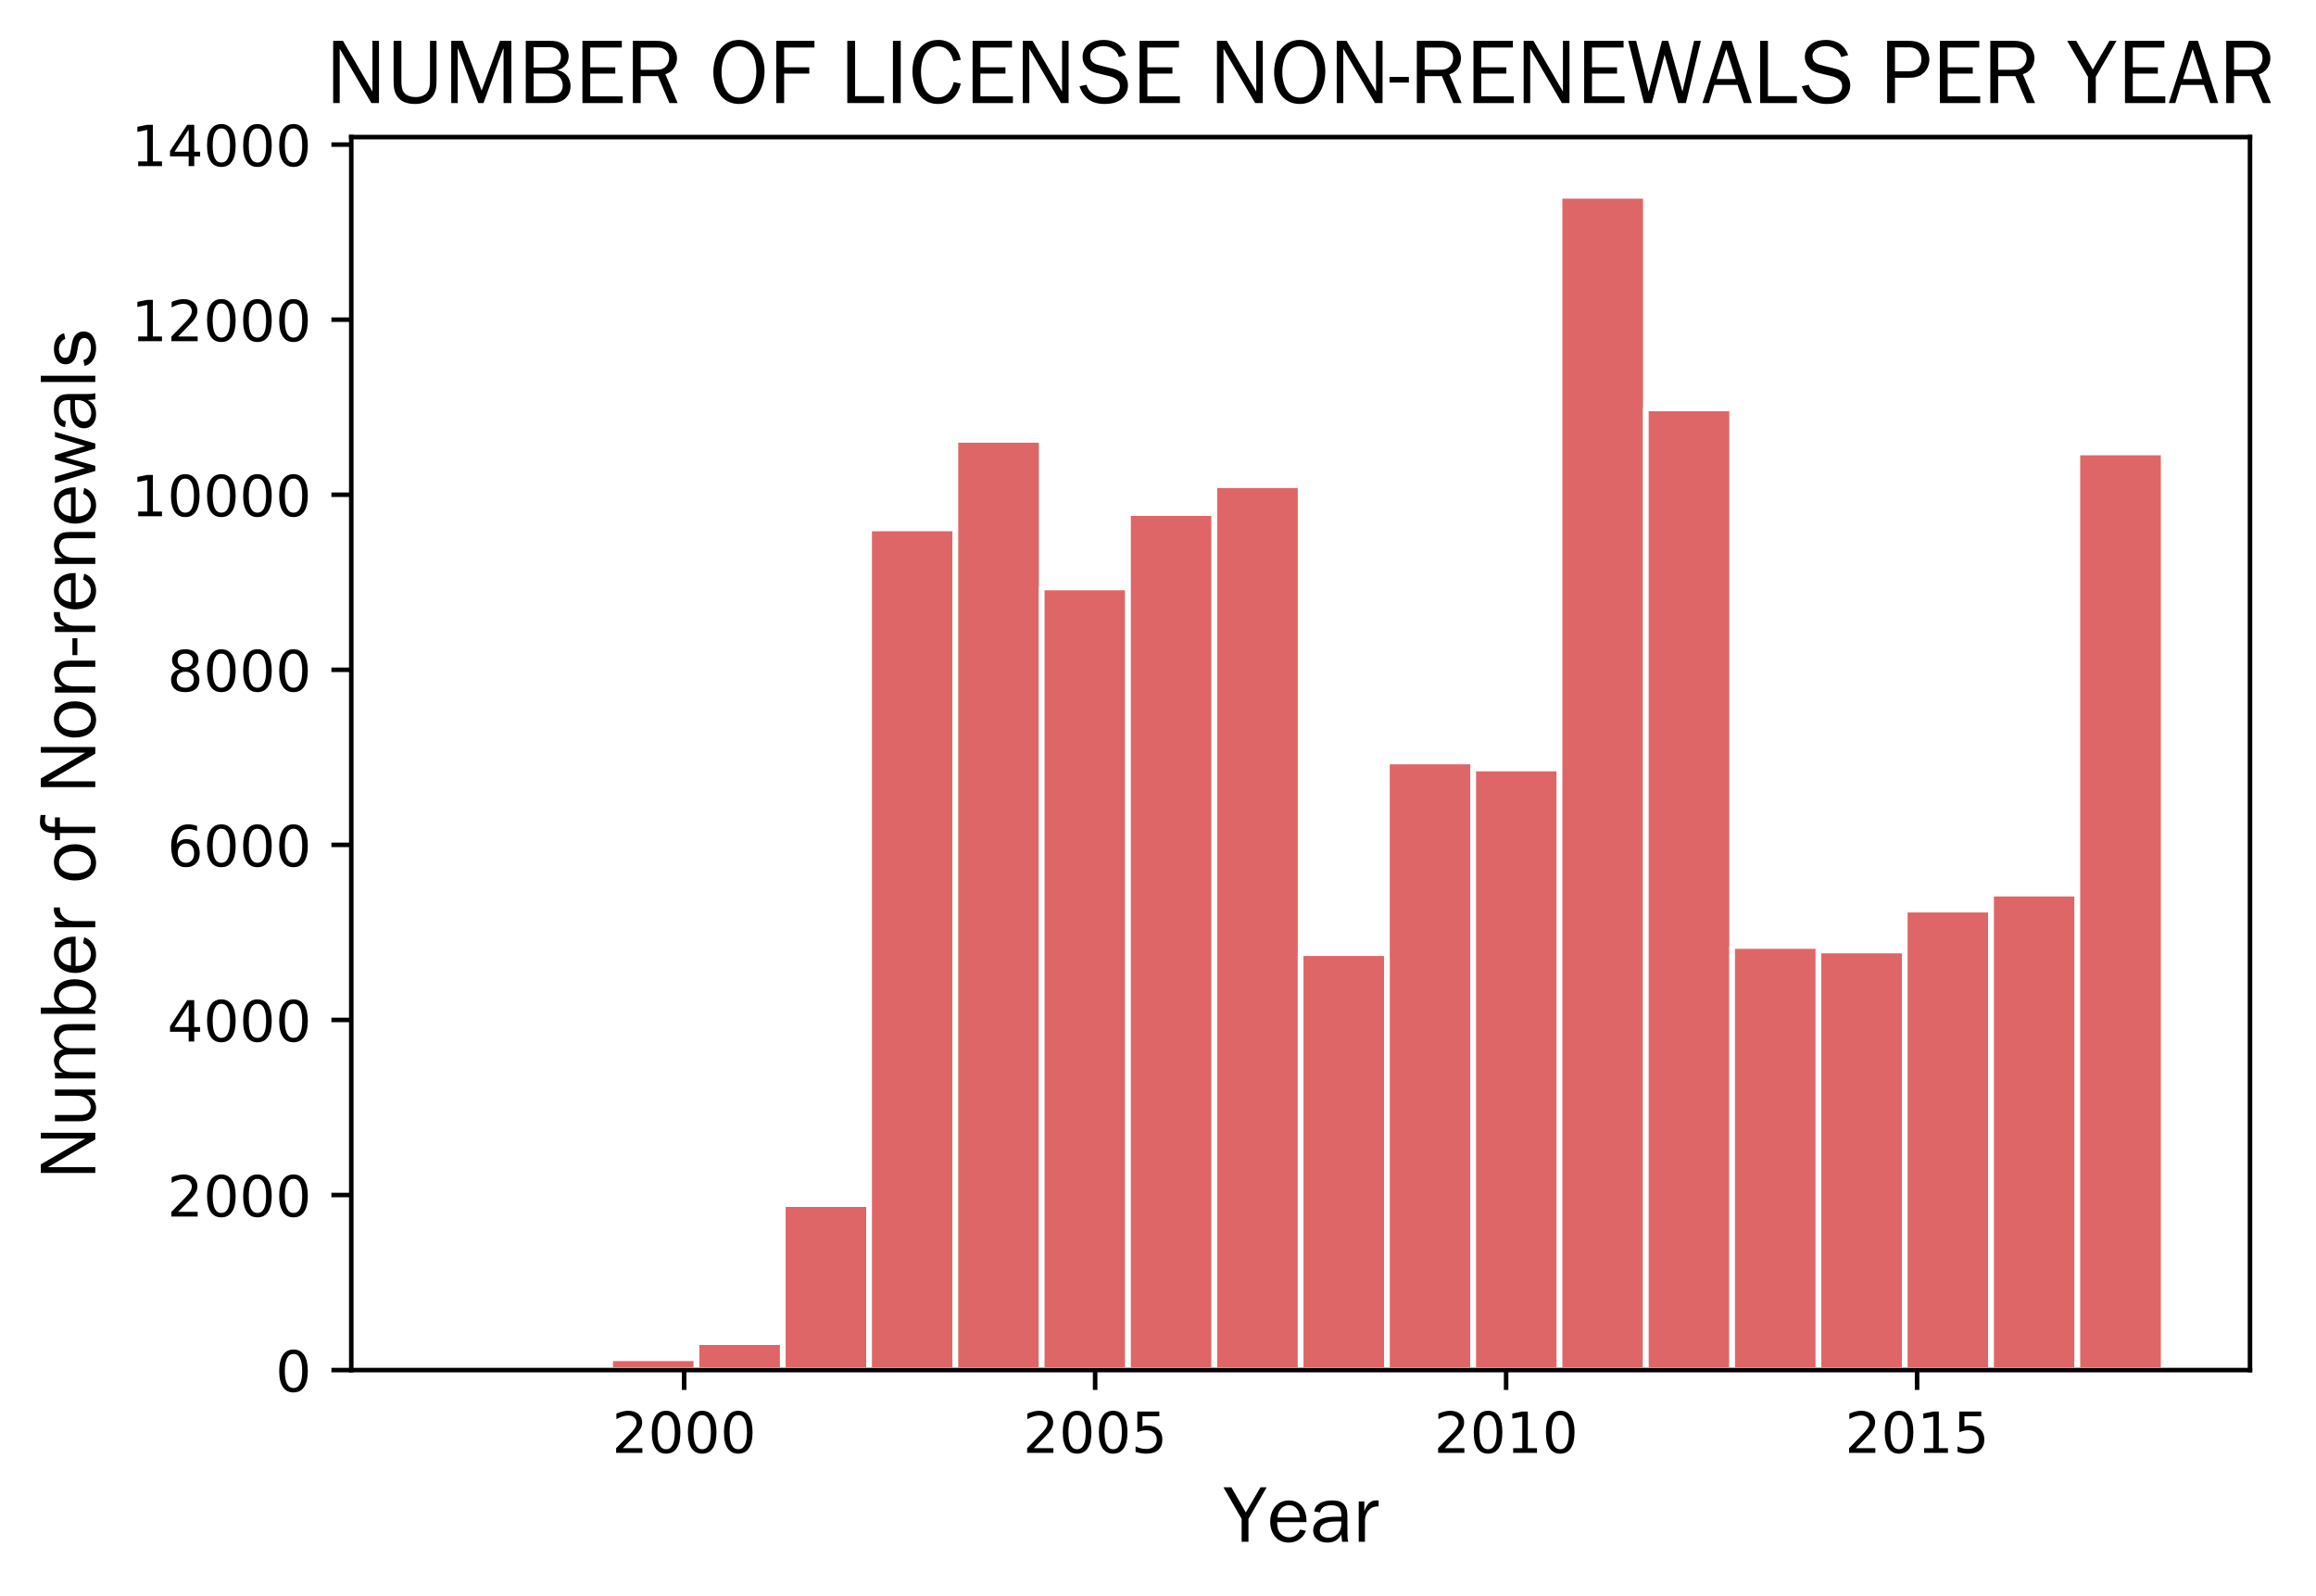 <?xml version="1.0" encoding="utf-8" standalone="no"?>
<!DOCTYPE svg PUBLIC "-//W3C//DTD SVG 1.1//EN"
  "http://www.w3.org/Graphics/SVG/1.1/DTD/svg11.dtd">
<!-- Created with matplotlib (https://matplotlib.org/) -->
<svg height="281.419pt" version="1.1" viewBox="0 0 408.379 281.419" width="408.379pt" xmlns="http://www.w3.org/2000/svg" xmlns:xlink="http://www.w3.org/1999/xlink">
 <defs>
  <style type="text/css">
*{stroke-linecap:butt;stroke-linejoin:round;}
  </style>
 </defs>
 <g id="figure_1">
  <g id="patch_1">
   <path d="M -0 281.419 
L 408.379 281.419 
L 408.379 0 
L -0 0 
z
" style="fill:#ffffff;"/>
  </g>
  <g id="axes_1">
   <g id="patch_2">
    <path d="M 61.939 241.615 
L 396.739 241.615 
L 396.739 24.175 
L 61.939 24.175 
z
" style="fill:#ffffff;"/>
   </g>
   <g id="patch_3">
    <path clip-path="url(#p9303c835fa)" d="M 77.157 241.615 
L 92.375 241.615 
L 92.375 241.507 
L 77.157 241.507 
z
" style="fill:#df6666;stroke:#ffffff;stroke-linejoin:miter;"/>
   </g>
   <g id="patch_4">
    <path clip-path="url(#p9303c835fa)" d="M 92.375 241.615 
L 107.593 241.615 
L 107.593 241.383 
L 92.375 241.383 
z
" style="fill:#df6666;stroke:#ffffff;stroke-linejoin:miter;"/>
   </g>
   <g id="patch_5">
    <path clip-path="url(#p9303c835fa)" d="M 107.593 241.615 
L 122.811 241.615 
L 122.811 239.531 
L 107.593 239.531 
z
" style="fill:#df6666;stroke:#ffffff;stroke-linejoin:miter;"/>
   </g>
   <g id="patch_6">
    <path clip-path="url(#p9303c835fa)" d="M 122.811 241.615 
L 138.03 241.615 
L 138.03 236.691 
L 122.811 236.691 
z
" style="fill:#df6666;stroke:#ffffff;stroke-linejoin:miter;"/>
   </g>
   <g id="patch_7">
    <path clip-path="url(#p9303c835fa)" d="M 138.03 241.615 
L 153.248 241.615 
L 153.248 212.347 
L 138.03 212.347 
z
" style="fill:#df6666;stroke:#ffffff;stroke-linejoin:miter;"/>
   </g>
   <g id="patch_8">
    <path clip-path="url(#p9303c835fa)" d="M 153.248 241.615 
L 168.466 241.615 
L 168.466 93.189 
L 153.248 93.189 
z
" style="fill:#df6666;stroke:#ffffff;stroke-linejoin:miter;"/>
   </g>
   <g id="patch_9">
    <path clip-path="url(#p9303c835fa)" d="M 168.466 241.615 
L 183.684 241.615 
L 183.684 77.567 
L 168.466 77.567 
z
" style="fill:#df6666;stroke:#ffffff;stroke-linejoin:miter;"/>
   </g>
   <g id="patch_10">
    <path clip-path="url(#p9303c835fa)" d="M 183.684 241.615 
L 198.902 241.615 
L 198.902 103.594 
L 183.684 103.594 
z
" style="fill:#df6666;stroke:#ffffff;stroke-linejoin:miter;"/>
   </g>
   <g id="patch_11">
    <path clip-path="url(#p9303c835fa)" d="M 198.902 241.615 
L 214.121 241.615 
L 214.121 90.488 
L 198.902 90.488 
z
" style="fill:#df6666;stroke:#ffffff;stroke-linejoin:miter;"/>
   </g>
   <g id="patch_12">
    <path clip-path="url(#p9303c835fa)" d="M 214.121 241.615 
L 229.339 241.615 
L 229.339 85.564 
L 214.121 85.564 
z
" style="fill:#df6666;stroke:#ffffff;stroke-linejoin:miter;"/>
   </g>
   <g id="patch_13">
    <path clip-path="url(#p9303c835fa)" d="M 229.339 241.615 
L 244.557 241.615 
L 244.557 168.089 
L 229.339 168.089 
z
" style="fill:#df6666;stroke:#ffffff;stroke-linejoin:miter;"/>
   </g>
   <g id="patch_14">
    <path clip-path="url(#p9303c835fa)" d="M 244.557 241.615 
L 259.775 241.615 
L 259.775 134.282 
L 244.557 134.282 
z
" style="fill:#df6666;stroke:#ffffff;stroke-linejoin:miter;"/>
   </g>
   <g id="patch_15">
    <path clip-path="url(#p9303c835fa)" d="M 259.775 241.615 
L 274.993 241.615 
L 274.993 135.533 
L 259.775 135.533 
z
" style="fill:#df6666;stroke:#ffffff;stroke-linejoin:miter;"/>
   </g>
   <g id="patch_16">
    <path clip-path="url(#p9303c835fa)" d="M 274.993 241.615 
L 290.211 241.615 
L 290.211 34.529 
L 274.993 34.529 
z
" style="fill:#df6666;stroke:#ffffff;stroke-linejoin:miter;"/>
   </g>
   <g id="patch_17">
    <path clip-path="url(#p9303c835fa)" d="M 290.211 241.615 
L 305.43 241.615 
L 305.43 72.025 
L 290.211 72.025 
z
" style="fill:#df6666;stroke:#ffffff;stroke-linejoin:miter;"/>
   </g>
   <g id="patch_18">
    <path clip-path="url(#p9303c835fa)" d="M 305.43 241.615 
L 320.648 241.615 
L 320.648 166.823 
L 305.43 166.823 
z
" style="fill:#df6666;stroke:#ffffff;stroke-linejoin:miter;"/>
   </g>
   <g id="patch_19">
    <path clip-path="url(#p9303c835fa)" d="M 320.648 241.615 
L 335.866 241.615 
L 335.866 167.626 
L 320.648 167.626 
z
" style="fill:#df6666;stroke:#ffffff;stroke-linejoin:miter;"/>
   </g>
   <g id="patch_20">
    <path clip-path="url(#p9303c835fa)" d="M 335.866 241.615 
L 351.084 241.615 
L 351.084 160.417 
L 335.866 160.417 
z
" style="fill:#df6666;stroke:#ffffff;stroke-linejoin:miter;"/>
   </g>
   <g id="patch_21">
    <path clip-path="url(#p9303c835fa)" d="M 351.084 241.615 
L 366.302 241.615 
L 366.302 157.592 
L 351.084 157.592 
z
" style="fill:#df6666;stroke:#ffffff;stroke-linejoin:miter;"/>
   </g>
   <g id="patch_22">
    <path clip-path="url(#p9303c835fa)" d="M 366.302 241.615 
L 381.521 241.615 
L 381.521 79.79 
L 366.302 79.79 
z
" style="fill:#df6666;stroke:#ffffff;stroke-linejoin:miter;"/>
   </g>
   <g id="matplotlib.axis_1">
    <g id="xtick_1">
     <g id="line2d_1">
      <defs>
       <path d="M 0 0 
L 0 3.5 
" id="m6324a5aeeb" style="stroke:#000000;stroke-width:0.8;"/>
      </defs>
      <g>
       <use style="stroke:#000000;stroke-width:0.8;" x="120.637" xlink:href="#m6324a5aeeb" y="241.615"/>
      </g>
     </g>
     <g id="text_1">
      <!-- 2000 -->
      <defs>
       <path d="M 19.188 8.297 
L 53.609 8.297 
L 53.609 0 
L 7.328 0 
L 7.328 8.297 
Q 12.938 14.109 22.625 23.891 
Q 32.328 33.688 34.812 36.531 
Q 39.547 41.844 41.422 45.531 
Q 43.312 49.219 43.312 52.781 
Q 43.312 58.594 39.234 62.25 
Q 35.156 65.922 28.609 65.922 
Q 23.969 65.922 18.812 64.312 
Q 13.672 62.703 7.812 59.422 
L 7.812 69.391 
Q 13.766 71.781 18.938 73 
Q 24.125 74.219 28.422 74.219 
Q 39.75 74.219 46.484 68.547 
Q 53.219 62.891 53.219 53.422 
Q 53.219 48.922 51.531 44.891 
Q 49.859 40.875 45.406 35.406 
Q 44.188 33.984 37.641 27.219 
Q 31.109 20.453 19.188 8.297 
z
" id="DejaVuSans-50"/>
       <path d="M 31.781 66.406 
Q 24.172 66.406 20.328 58.906 
Q 16.5 51.422 16.5 36.375 
Q 16.5 21.391 20.328 13.891 
Q 24.172 6.391 31.781 6.391 
Q 39.453 6.391 43.281 13.891 
Q 47.125 21.391 47.125 36.375 
Q 47.125 51.422 43.281 58.906 
Q 39.453 66.406 31.781 66.406 
z
M 31.781 74.219 
Q 44.047 74.219 50.516 64.516 
Q 56.984 54.828 56.984 36.375 
Q 56.984 17.969 50.516 8.266 
Q 44.047 -1.422 31.781 -1.422 
Q 19.531 -1.422 13.062 8.266 
Q 6.594 17.969 6.594 36.375 
Q 6.594 54.828 13.062 64.516 
Q 19.531 74.219 31.781 74.219 
z
" id="DejaVuSans-48"/>
      </defs>
      <g transform="translate(107.912 256.213)scale(0.1 -0.1)">
       <use xlink:href="#DejaVuSans-50"/>
       <use x="63.623" xlink:href="#DejaVuSans-48"/>
       <use x="127.246" xlink:href="#DejaVuSans-48"/>
       <use x="190.869" xlink:href="#DejaVuSans-48"/>
      </g>
     </g>
    </g>
    <g id="xtick_2">
     <g id="line2d_2">
      <g>
       <use style="stroke:#000000;stroke-width:0.8;" x="193.105" xlink:href="#m6324a5aeeb" y="241.615"/>
      </g>
     </g>
     <g id="text_2">
      <!-- 2005 -->
      <defs>
       <path d="M 10.797 72.906 
L 49.516 72.906 
L 49.516 64.594 
L 19.828 64.594 
L 19.828 46.734 
Q 21.969 47.469 24.109 47.828 
Q 26.266 48.188 28.422 48.188 
Q 40.625 48.188 47.75 41.5 
Q 54.891 34.812 54.891 23.391 
Q 54.891 11.625 47.562 5.094 
Q 40.234 -1.422 26.906 -1.422 
Q 22.312 -1.422 17.547 -0.641 
Q 12.797 0.141 7.719 1.703 
L 7.719 11.625 
Q 12.109 9.234 16.797 8.062 
Q 21.484 6.891 26.703 6.891 
Q 35.156 6.891 40.078 11.328 
Q 45.016 15.766 45.016 23.391 
Q 45.016 31 40.078 35.438 
Q 35.156 39.891 26.703 39.891 
Q 22.75 39.891 18.812 39.016 
Q 14.891 38.141 10.797 36.281 
z
" id="DejaVuSans-53"/>
      </defs>
      <g transform="translate(180.38 256.213)scale(0.1 -0.1)">
       <use xlink:href="#DejaVuSans-50"/>
       <use x="63.623" xlink:href="#DejaVuSans-48"/>
       <use x="127.246" xlink:href="#DejaVuSans-48"/>
       <use x="190.869" xlink:href="#DejaVuSans-53"/>
      </g>
     </g>
    </g>
    <g id="xtick_3">
     <g id="line2d_3">
      <g>
       <use style="stroke:#000000;stroke-width:0.8;" x="265.573" xlink:href="#m6324a5aeeb" y="241.615"/>
      </g>
     </g>
     <g id="text_3">
      <!-- 2010 -->
      <defs>
       <path d="M 12.406 8.297 
L 28.516 8.297 
L 28.516 63.922 
L 10.984 60.406 
L 10.984 69.391 
L 28.422 72.906 
L 38.281 72.906 
L 38.281 8.297 
L 54.391 8.297 
L 54.391 0 
L 12.406 0 
z
" id="DejaVuSans-49"/>
      </defs>
      <g transform="translate(252.848 256.213)scale(0.1 -0.1)">
       <use xlink:href="#DejaVuSans-50"/>
       <use x="63.623" xlink:href="#DejaVuSans-48"/>
       <use x="127.246" xlink:href="#DejaVuSans-49"/>
       <use x="190.869" xlink:href="#DejaVuSans-48"/>
      </g>
     </g>
    </g>
    <g id="xtick_4">
     <g id="line2d_4">
      <g>
       <use style="stroke:#000000;stroke-width:0.8;" x="338.04" xlink:href="#m6324a5aeeb" y="241.615"/>
      </g>
     </g>
     <g id="text_4">
      <!-- 2015 -->
      <g transform="translate(325.315 256.213)scale(0.1 -0.1)">
       <use xlink:href="#DejaVuSans-50"/>
       <use x="63.623" xlink:href="#DejaVuSans-48"/>
       <use x="127.246" xlink:href="#DejaVuSans-49"/>
       <use x="190.869" xlink:href="#DejaVuSans-53"/>
      </g>
     </g>
    </g>
    <g id="text_5">
     <!-- Year -->
     <defs>
      <path d="M 55.203 68.594 
L 47.406 68.594 
L 29 37 
L 10.797 68.594 
L 0.797 68.594 
L 23.703 28.906 
L 23.703 0 
L 32.297 0 
L 32.297 28.906 
z
" id="ITCFranklinGothicStd-Book-89"/>
      <path d="M 41.203 15.406 
C 39 9.406 34.203 5.594 27.594 5.594 
C 22.297 5.594 17 8.5 14.594 13.297 
C 12.703 17.094 12.5 20.797 12.5 24.797 
L 49.406 24.797 
C 49.797 38.906 43 52.094 27.203 52.094 
C 12 52.094 3.703 39.406 3.703 25.406 
C 3.703 11.203 11.594 -1 27 -1 
C 36.703 -1 45.594 4.594 48.594 13.906 
z
M 12.906 30.594 
C 13.203 38.594 18.703 46.094 27.203 46.094 
C 36.203 46.094 40.906 39 40.797 30.594 
z
" id="ITCFranklinGothicStd-Book-101"/>
      <path d="M 39.297 22.297 
C 39.297 13.297 32.797 5.094 23.203 5.094 
C 17.594 5.094 12.203 7.703 12.203 14 
C 12.203 24.5 24.797 25.594 32.797 25.594 
L 39.297 25.594 
z
M 32.703 31.5 
C 26.406 31.5 18.906 31.203 13.203 28.5 
C 7.594 26 3.797 20.5 3.797 14.406 
C 3.797 4.297 12 -1 21.5 -1 
C 29.594 -1 35.703 2.203 39.297 9.5 
L 40.203 0 
L 48 0 
C 47 3.297 46.906 7 46.906 10.703 
L 46.906 30.406 
C 46.906 36.203 46.906 42.594 42.703 47.094 
C 38.906 51.5 32.594 52.094 27.094 52.094 
C 17.797 52.094 6.594 48.797 5.203 38.203 
L 12.5 37 
C 13.906 44 20 46 26.406 46 
C 35.406 46 39.297 42.594 39.297 33.703 
L 39.297 31.5 
z
" id="ITCFranklinGothicStd-Book-97"/>
      <path d="M 7.203 50.797 
L 7.203 0 
L 15 0 
L 15 25.594 
C 15 29.594 15.406 32.797 17.5 36.5 
C 20.406 41.594 24.594 44.5 30.594 44.5 
L 32.203 44.5 
L 32.203 52 
L 29.297 52.203 
C 21.094 52.203 16.797 45.797 14.406 38.906 
L 14.203 38.906 
L 14.203 50.797 
z
" id="ITCFranklinGothicStd-Book-114"/>
     </defs>
     <g transform="translate(215.619 271.896)scale(0.14 -0.14)">
      <use xlink:href="#ITCFranklinGothicStd-Book-89"/>
      <use x="56" xlink:href="#ITCFranklinGothicStd-Book-101"/>
      <use x="110" xlink:href="#ITCFranklinGothicStd-Book-97"/>
      <use x="164" xlink:href="#ITCFranklinGothicStd-Book-114"/>
     </g>
    </g>
   </g>
   <g id="matplotlib.axis_2">
    <g id="ytick_1">
     <g id="line2d_5">
      <defs>
       <path d="M 0 0 
L -3.5 0 
" id="m474e9fd2f9" style="stroke:#000000;stroke-width:0.8;"/>
      </defs>
      <g>
       <use style="stroke:#000000;stroke-width:0.8;" x="61.939" xlink:href="#m474e9fd2f9" y="241.615"/>
      </g>
     </g>
     <g id="text_6">
      <!-- 0 -->
      <g transform="translate(48.576 245.414)scale(0.1 -0.1)">
       <use xlink:href="#DejaVuSans-48"/>
      </g>
     </g>
    </g>
    <g id="ytick_2">
     <g id="line2d_6">
      <g>
       <use style="stroke:#000000;stroke-width:0.8;" x="61.939" xlink:href="#m474e9fd2f9" y="210.741"/>
      </g>
     </g>
     <g id="text_7">
      <!-- 2000 -->
      <g transform="translate(29.489 214.54)scale(0.1 -0.1)">
       <use xlink:href="#DejaVuSans-50"/>
       <use x="63.623" xlink:href="#DejaVuSans-48"/>
       <use x="127.246" xlink:href="#DejaVuSans-48"/>
       <use x="190.869" xlink:href="#DejaVuSans-48"/>
      </g>
     </g>
    </g>
    <g id="ytick_3">
     <g id="line2d_7">
      <g>
       <use style="stroke:#000000;stroke-width:0.8;" x="61.939" xlink:href="#m474e9fd2f9" y="179.867"/>
      </g>
     </g>
     <g id="text_8">
      <!-- 4000 -->
      <defs>
       <path d="M 37.797 64.312 
L 12.891 25.391 
L 37.797 25.391 
z
M 35.203 72.906 
L 47.609 72.906 
L 47.609 25.391 
L 58.016 25.391 
L 58.016 17.188 
L 47.609 17.188 
L 47.609 0 
L 37.797 0 
L 37.797 17.188 
L 4.891 17.188 
L 4.891 26.703 
z
" id="DejaVuSans-52"/>
      </defs>
      <g transform="translate(29.489 183.667)scale(0.1 -0.1)">
       <use xlink:href="#DejaVuSans-52"/>
       <use x="63.623" xlink:href="#DejaVuSans-48"/>
       <use x="127.246" xlink:href="#DejaVuSans-48"/>
       <use x="190.869" xlink:href="#DejaVuSans-48"/>
      </g>
     </g>
    </g>
    <g id="ytick_4">
     <g id="line2d_8">
      <g>
       <use style="stroke:#000000;stroke-width:0.8;" x="61.939" xlink:href="#m474e9fd2f9" y="148.994"/>
      </g>
     </g>
     <g id="text_9">
      <!-- 6000 -->
      <defs>
       <path d="M 33.016 40.375 
Q 26.375 40.375 22.484 35.828 
Q 18.609 31.297 18.609 23.391 
Q 18.609 15.531 22.484 10.953 
Q 26.375 6.391 33.016 6.391 
Q 39.656 6.391 43.531 10.953 
Q 47.406 15.531 47.406 23.391 
Q 47.406 31.297 43.531 35.828 
Q 39.656 40.375 33.016 40.375 
z
M 52.594 71.297 
L 52.594 62.312 
Q 48.875 64.062 45.094 64.984 
Q 41.312 65.922 37.594 65.922 
Q 27.828 65.922 22.672 59.328 
Q 17.531 52.734 16.797 39.406 
Q 19.672 43.656 24.016 45.922 
Q 28.375 48.188 33.594 48.188 
Q 44.578 48.188 50.953 41.516 
Q 57.328 34.859 57.328 23.391 
Q 57.328 12.156 50.688 5.359 
Q 44.047 -1.422 33.016 -1.422 
Q 20.359 -1.422 13.672 8.266 
Q 6.984 17.969 6.984 36.375 
Q 6.984 53.656 15.188 63.938 
Q 23.391 74.219 37.203 74.219 
Q 40.922 74.219 44.703 73.484 
Q 48.484 72.75 52.594 71.297 
z
" id="DejaVuSans-54"/>
      </defs>
      <g transform="translate(29.489 152.793)scale(0.1 -0.1)">
       <use xlink:href="#DejaVuSans-54"/>
       <use x="63.623" xlink:href="#DejaVuSans-48"/>
       <use x="127.246" xlink:href="#DejaVuSans-48"/>
       <use x="190.869" xlink:href="#DejaVuSans-48"/>
      </g>
     </g>
    </g>
    <g id="ytick_5">
     <g id="line2d_9">
      <g>
       <use style="stroke:#000000;stroke-width:0.8;" x="61.939" xlink:href="#m474e9fd2f9" y="118.12"/>
      </g>
     </g>
     <g id="text_10">
      <!-- 8000 -->
      <defs>
       <path d="M 31.781 34.625 
Q 24.75 34.625 20.719 30.859 
Q 16.703 27.094 16.703 20.516 
Q 16.703 13.922 20.719 10.156 
Q 24.75 6.391 31.781 6.391 
Q 38.812 6.391 42.859 10.172 
Q 46.922 13.969 46.922 20.516 
Q 46.922 27.094 42.891 30.859 
Q 38.875 34.625 31.781 34.625 
z
M 21.922 38.812 
Q 15.578 40.375 12.031 44.719 
Q 8.5 49.078 8.5 55.328 
Q 8.5 64.062 14.719 69.141 
Q 20.953 74.219 31.781 74.219 
Q 42.672 74.219 48.875 69.141 
Q 55.078 64.062 55.078 55.328 
Q 55.078 49.078 51.531 44.719 
Q 48 40.375 41.703 38.812 
Q 48.828 37.156 52.797 32.312 
Q 56.781 27.484 56.781 20.516 
Q 56.781 9.906 50.312 4.234 
Q 43.844 -1.422 31.781 -1.422 
Q 19.734 -1.422 13.25 4.234 
Q 6.781 9.906 6.781 20.516 
Q 6.781 27.484 10.781 32.312 
Q 14.797 37.156 21.922 38.812 
z
M 18.312 54.391 
Q 18.312 48.734 21.844 45.562 
Q 25.391 42.391 31.781 42.391 
Q 38.141 42.391 41.719 45.562 
Q 45.312 48.734 45.312 54.391 
Q 45.312 60.062 41.719 63.234 
Q 38.141 66.406 31.781 66.406 
Q 25.391 66.406 21.844 63.234 
Q 18.312 60.062 18.312 54.391 
z
" id="DejaVuSans-56"/>
      </defs>
      <g transform="translate(29.489 121.919)scale(0.1 -0.1)">
       <use xlink:href="#DejaVuSans-56"/>
       <use x="63.623" xlink:href="#DejaVuSans-48"/>
       <use x="127.246" xlink:href="#DejaVuSans-48"/>
       <use x="190.869" xlink:href="#DejaVuSans-48"/>
      </g>
     </g>
    </g>
    <g id="ytick_6">
     <g id="line2d_10">
      <g>
       <use style="stroke:#000000;stroke-width:0.8;" x="61.939" xlink:href="#m474e9fd2f9" y="87.246"/>
      </g>
     </g>
     <g id="text_11">
      <!-- 10000 -->
      <g transform="translate(23.126 91.045)scale(0.1 -0.1)">
       <use xlink:href="#DejaVuSans-49"/>
       <use x="63.623" xlink:href="#DejaVuSans-48"/>
       <use x="127.246" xlink:href="#DejaVuSans-48"/>
       <use x="190.869" xlink:href="#DejaVuSans-48"/>
       <use x="254.492" xlink:href="#DejaVuSans-48"/>
      </g>
     </g>
    </g>
    <g id="ytick_7">
     <g id="line2d_11">
      <g>
       <use style="stroke:#000000;stroke-width:0.8;" x="61.939" xlink:href="#m474e9fd2f9" y="56.372"/>
      </g>
     </g>
     <g id="text_12">
      <!-- 12000 -->
      <g transform="translate(23.126 60.172)scale(0.1 -0.1)">
       <use xlink:href="#DejaVuSans-49"/>
       <use x="63.623" xlink:href="#DejaVuSans-50"/>
       <use x="127.246" xlink:href="#DejaVuSans-48"/>
       <use x="190.869" xlink:href="#DejaVuSans-48"/>
       <use x="254.492" xlink:href="#DejaVuSans-48"/>
      </g>
     </g>
    </g>
    <g id="ytick_8">
     <g id="line2d_12">
      <g>
       <use style="stroke:#000000;stroke-width:0.8;" x="61.939" xlink:href="#m474e9fd2f9" y="25.499"/>
      </g>
     </g>
     <g id="text_13">
      <!-- 14000 -->
      <g transform="translate(23.126 29.298)scale(0.1 -0.1)">
       <use xlink:href="#DejaVuSans-49"/>
       <use x="63.623" xlink:href="#DejaVuSans-52"/>
       <use x="127.246" xlink:href="#DejaVuSans-48"/>
       <use x="190.869" xlink:href="#DejaVuSans-48"/>
       <use x="254.492" xlink:href="#DejaVuSans-48"/>
      </g>
     </g>
    </g>
    <g id="text_14">
     <!-- Number of Non-renewals -->
     <defs>
      <path d="M 58.297 68.594 
L 51.094 68.594 
L 51.094 12.703 
L 18.594 68.594 
L 7.797 68.594 
L 7.797 0 
L 15 0 
L 15 59.797 
L 49.906 0 
L 58.297 0 
z
" id="ITCFranklinGothicStd-Book-78"/>
      <path d="M 46.797 50.797 
L 39 50.797 
L 39 23.797 
C 39 19 38.203 14.797 35.094 11 
C 32.406 7.703 28.797 5.797 24.594 5.797 
C 21.406 5.797 17.906 7.797 16.406 10.594 
C 14.906 13.203 14.703 17 14.703 19.906 
L 14.703 50.797 
L 6.906 50.797 
L 6.906 19.906 
C 6.906 14.703 7.5 8.906 10.906 4.703 
C 14.094 0.797 18.906 -1 23.906 -1 
C 30.906 -1 37 3.797 39.5 10.094 
L 39.703 10.094 
L 39.703 0 
L 46.797 0 
z
" id="ITCFranklinGothicStd-Book-117"/>
      <path d="M 6.797 50.797 
L 6.797 0 
L 14.594 0 
L 14.594 29.094 
C 14.594 33.297 15.094 37.406 17.703 40.703 
C 19.797 43.406 23.406 45.703 26.906 45.703 
C 30.297 45.703 33.594 43.797 35.406 40.797 
C 36.906 38.297 37.094 35 37.094 32.203 
L 37.094 0 
L 44.906 0 
L 44.906 27.406 
C 44.906 32.203 44.797 35.906 47.703 40 
C 50 43.297 53.594 45.703 57.5 45.703 
C 61 45.703 64.297 43.703 66 40.406 
C 67.594 37.297 67.406 33.703 67.406 30.297 
L 67.406 0 
L 75.203 0 
L 75.203 30.297 
C 75.203 35 75.297 40.594 72.797 44.797 
C 70.203 49.203 65.203 52.094 60 52.094 
C 52.203 52.094 46.406 47 43.594 40 
C 42 47.094 36.703 52.094 29.297 52.094 
C 22.203 52.094 16.703 47.094 14.094 41 
L 13.906 41 
L 13.906 50.797 
z
" id="ITCFranklinGothicStd-Book-109"/>
      <path d="M 41.297 24.797 
C 41.297 16.406 38.297 5.297 27.906 5.297 
C 23.594 5.297 19.297 7.594 16.906 11.094 
C 14.906 14.094 14 17.906 14 23.094 
L 14 29.203 
C 14 37.703 19.906 45.797 27.906 45.797 
C 38.703 45.797 41.297 33.297 41.297 24.797 
z
M 12.906 8.703 
C 16 3 21.797 -1 28.5 -1 
C 43.5 -1 49.703 13.203 49.703 26.094 
C 49.703 32 48.297 38.797 44.906 43.797 
C 41.5 48.797 35.5 52.094 29.297 52.094 
C 22.094 52.094 17.594 48.406 14.406 42.406 
L 14 42.406 
L 14 68.594 
L 6.203 68.594 
L 6.203 0 
L 10 0 
z
" id="ITCFranklinGothicStd-Book-98"/>
      <path id="ITCFranklinGothicStd-Book-32"/>
      <path d="M 4.203 25.797 
C 4.203 12.406 11 -1 26.203 -1 
C 41.594 -1 49.797 11.5 49.797 25.703 
C 49.797 39.094 42.406 52.094 27.5 52.094 
C 12.203 52.094 4.203 39.906 4.203 25.797 
z
M 12.906 25.797 
C 12.906 29.906 13.5 34.797 15.406 38.5 
C 17.594 42.906 22 45.703 26.906 45.703 
C 31.297 45.703 35.5 43.406 37.906 39.703 
C 40.5 35.594 41.094 30.594 41.094 25.797 
C 41.094 21.406 40.703 16.797 38.594 12.797 
C 36.203 8.203 32.094 5.5 26.906 5.5 
C 22.297 5.5 18 8 15.797 11.906 
C 13.594 15.906 12.906 21.203 12.906 25.797 
z
" id="ITCFranklinGothicStd-Book-111"/>
      <path d="M 29.594 50.797 
L 17.797 50.797 
C 17.703 57.203 17.594 63.406 26.203 63.406 
C 28.406 63.406 30.5 63 32.594 62.594 
L 32.594 68.906 
C 29.203 69.5 25.5 69.703 23.5 69.703 
C 12.906 69.703 9.594 60.797 10 50.797 
L 1 50.797 
L 1 44.594 
L 10 44.594 
L 10 0 
L 17.797 0 
L 17.797 44.594 
L 29.594 44.594 
z
" id="ITCFranklinGothicStd-Book-102"/>
      <path d="M 14.297 50.797 
L 6.906 50.797 
L 6.906 0 
L 14.703 0 
L 14.703 26.594 
C 14.703 31.703 15.406 36.297 18.703 40.297 
C 21.406 43.5 25.094 45.406 29.203 45.406 
C 32.5 45.406 36.203 43.703 37.906 40.797 
C 39.406 38.203 39.297 34.406 39.297 31.406 
L 39.297 0 
L 47.094 0 
L 47.094 28.094 
C 47.094 33.094 47.297 39.906 44.703 44.203 
C 41.5 49.5 36.406 52.094 30.297 52.094 
C 23.094 52.094 17.406 47.703 14.5 41.406 
L 14.297 41.406 
z
" id="ITCFranklinGothicStd-Book-110"/>
      <path d="M 21.297 28.797 
L 0 28.797 
L 0 22.594 
L 21.297 22.594 
z
" id="ITCFranklinGothicStd-Book-45"/>
      <path d="M 65.203 50.797 
L 58.797 50.797 
L 47.406 12.797 
L 36 50.797 
L 30.297 50.797 
L 19.703 12.906 
L 8.703 50.797 
L 0.797 50.797 
L 16 0 
L 22.5 0 
L 32.906 37.703 
L 44.203 0 
L 50.594 0 
z
" id="ITCFranklinGothicStd-Book-119"/>
      <path d="M 15.906 0 
L 15.906 68.594 
L 8.094 68.594 
L 8.094 0 
z
" id="ITCFranklinGothicStd-Book-108"/>
      <path d="M 4.297 13.5 
C 6.906 3.094 16.703 -1 26.594 -1 
C 36.5 -1 47.703 3.203 47.703 14.703 
C 47.703 19.297 45.594 23.5 41.594 26.203 
C 38.5 28.297 34.703 29 31 29.703 
L 23.594 31 
C 19.094 31.703 14.5 32.906 14.5 38.406 
C 14.5 44 20.703 45.797 25.297 45.797 
C 31.094 45.797 36.297 43.406 38.297 37.797 
L 45.5 39.297 
C 43 48.703 34.5 52.094 25.406 52.094 
C 16.094 52.094 6.406 47.703 6.406 37.203 
C 6.406 28.203 13.5 24.594 21.297 23.094 
L 29.594 21.594 
C 34 20.797 39.5 19.297 39.5 13.906 
C 39.5 7.406 32.594 5.5 27.203 5.5 
C 21.094 5.5 13 8.094 11.906 15 
z
" id="ITCFranklinGothicStd-Book-115"/>
     </defs>
     <g transform="translate(16.803 207.935)rotate(-90)scale(0.14 -0.14)">
      <use xlink:href="#ITCFranklinGothicStd-Book-78"/>
      <use x="66" xlink:href="#ITCFranklinGothicStd-Book-117"/>
      <use x="120" xlink:href="#ITCFranklinGothicStd-Book-109"/>
      <use x="202" xlink:href="#ITCFranklinGothicStd-Book-98"/>
      <use x="256" xlink:href="#ITCFranklinGothicStd-Book-101"/>
      <use x="310" xlink:href="#ITCFranklinGothicStd-Book-114"/>
      <use x="342" xlink:href="#ITCFranklinGothicStd-Book-32"/>
      <use x="372" xlink:href="#ITCFranklinGothicStd-Book-111"/>
      <use x="426" xlink:href="#ITCFranklinGothicStd-Book-102"/>
      <use x="456" xlink:href="#ITCFranklinGothicStd-Book-32"/>
      <use x="486" xlink:href="#ITCFranklinGothicStd-Book-78"/>
      <use x="552" xlink:href="#ITCFranklinGothicStd-Book-111"/>
      <use x="606" xlink:href="#ITCFranklinGothicStd-Book-110"/>
      <use x="660" xlink:href="#ITCFranklinGothicStd-Book-45"/>
      <use x="682" xlink:href="#ITCFranklinGothicStd-Book-114"/>
      <use x="714" xlink:href="#ITCFranklinGothicStd-Book-101"/>
      <use x="768" xlink:href="#ITCFranklinGothicStd-Book-110"/>
      <use x="822" xlink:href="#ITCFranklinGothicStd-Book-101"/>
      <use x="876" xlink:href="#ITCFranklinGothicStd-Book-119"/>
      <use x="942" xlink:href="#ITCFranklinGothicStd-Book-97"/>
      <use x="996" xlink:href="#ITCFranklinGothicStd-Book-108"/>
      <use x="1020" xlink:href="#ITCFranklinGothicStd-Book-115"/>
     </g>
    </g>
   </g>
   <g id="patch_23">
    <path d="M 61.939 241.615 
L 61.939 24.175 
" style="fill:none;stroke:#000000;stroke-linecap:square;stroke-linejoin:miter;stroke-width:0.8;"/>
   </g>
   <g id="patch_24">
    <path d="M 396.739 241.615 
L 396.739 24.175 
" style="fill:none;stroke:#000000;stroke-linecap:square;stroke-linejoin:miter;stroke-width:0.8;"/>
   </g>
   <g id="patch_25">
    <path d="M 61.939 241.615 
L 396.739 241.615 
" style="fill:none;stroke:#000000;stroke-linecap:square;stroke-linejoin:miter;stroke-width:0.8;"/>
   </g>
   <g id="patch_26">
    <path d="M 61.939 24.175 
L 396.739 24.175 
" style="fill:none;stroke:#000000;stroke-linecap:square;stroke-linejoin:miter;stroke-width:0.8;"/>
   </g>
   <g id="text_15">
    <!-- NUMBER OF LICENSE NON-RENEWALS PER YEAR -->
    <defs>
     <path d="M 55.703 68.594 
L 48.5 68.594 
L 48.5 25.203 
C 48.5 20.5 48.5 15.406 45.203 11.5 
C 42.297 8 37.297 6.594 32.906 6.594 
C 28.203 6.594 22.406 7.797 19.594 11.906 
C 17.094 15.5 17 21.094 17 25.203 
L 17 68.594 
L 8.406 68.594 
L 8.406 25.203 
C 8.406 18.094 8.797 11.203 13.797 5.594 
C 18.406 0.406 25.5 -1 32.203 -1 
C 39.203 -1 46.094 1.094 50.703 6.594 
C 55.297 12.094 55.703 18.406 55.703 25.203 
z
" id="ITCFranklinGothicStd-Book-85"/>
     <path d="M 74.203 68.594 
L 61.594 68.594 
L 41.406 13.703 
L 20.703 68.594 
L 7.906 68.594 
L 7.906 0 
L 15.094 0 
L 15.094 59.906 
L 15.5 59.906 
L 37.703 0 
L 43.5 0 
L 65.203 59.906 
L 65.594 59.906 
L 65.594 0 
L 74.203 0 
z
" id="ITCFranklinGothicStd-Book-77"/>
     <path d="M 16.703 7.297 
L 16.703 32.594 
L 32.297 32.594 
C 36.203 32.594 40.5 32.594 43.797 30 
C 47 27.5 48.797 23.406 48.797 19.297 
C 48.797 15.594 47.406 12.297 44.5 10.094 
C 41.5 7.703 37.297 7.297 33.5 7.297 
z
M 16.703 39.203 
L 16.703 61.594 
L 32.203 61.594 
C 35.594 61.594 38.703 61.594 41.703 59.906 
C 45.203 57.797 46.797 54.906 46.797 50.797 
C 46.797 47.5 45.297 43.797 42.5 41.797 
C 39 39.094 34.297 39.203 30 39.203 
z
M 33.906 0 
C 40.203 0 45.594 0.297 50.797 4.406 
C 55.406 8 57.406 13.094 57.406 18.906 
C 57.406 27.703 51.703 34.5 43.203 36.297 
L 43.203 36.5 
C 50.703 38.297 55.297 44.094 55.297 51.906 
C 55.297 57.5 52.703 62.297 48.094 65.406 
C 43.5 68.406 39.297 68.594 34 68.594 
L 8.094 68.594 
L 8.094 0 
z
" id="ITCFranklinGothicStd-Book-66"/>
     <path d="M 52.906 7.406 
L 17.094 7.406 
L 17.094 32.5 
L 44.703 32.5 
L 44.703 39.406 
L 17.094 39.406 
L 17.094 61.203 
L 51.906 61.203 
L 51.906 68.594 
L 8.5 68.594 
L 8.5 0 
L 52.906 0 
z
" id="ITCFranklinGothicStd-Book-69"/>
     <path d="M 57.406 0 
L 43.906 31.797 
C 51.906 34 56.703 41.297 56.703 49.406 
C 56.703 55.203 54 60.906 49.406 64.406 
C 44.797 67.906 39.406 68.594 33.797 68.594 
L 8.094 68.594 
L 8.094 0 
L 16.703 0 
L 16.703 29.703 
L 35.703 29.703 
L 48.406 0 
z
M 16.703 36.703 
L 16.703 61.203 
L 33.797 61.203 
C 37.406 61.203 40.297 61.094 43.297 59 
C 46.594 56.797 48.094 53.5 48.094 49.5 
C 48.094 46.203 47 42.906 44.594 40.5 
C 41.203 37 37.406 36.703 32.797 36.703 
z
" id="ITCFranklinGothicStd-Book-82"/>
     <path d="M 33.094 -1 
C 52.594 -1 61.203 18.297 61.203 35.094 
C 61.203 52 52.297 69.594 33 69.594 
C 13.203 69.594 4.797 50.906 4.797 33.797 
C 4.797 16.594 13.406 -1 33.094 -1 
z
M 33.094 6 
C 18.594 6 13.797 21.906 13.797 33.703 
C 13.797 46 18 62.5 33.297 62.5 
C 39.703 62.5 45 58.703 48.094 53.297 
C 51.203 47.797 52.203 40.703 52.203 34.594 
C 52.203 22.797 47.797 6 33.094 6 
z
" id="ITCFranklinGothicStd-Book-79"/>
     <path d="M 16.797 0 
L 16.797 32.5 
L 44.5 32.5 
L 44.5 39.406 
L 16.797 39.406 
L 16.797 61.203 
L 50.203 61.203 
L 50.203 68.594 
L 8.203 68.594 
L 8.203 0 
z
" id="ITCFranklinGothicStd-Book-70"/>
     <path d="M 48.906 7.594 
L 17 7.594 
L 17 68.594 
L 8.406 68.594 
L 8.406 0 
L 48.906 0 
z
" id="ITCFranklinGothicStd-Book-76"/>
     <path d="M 17.297 0 
L 17.297 68.594 
L 8.703 68.594 
L 8.703 0 
z
" id="ITCFranklinGothicStd-Book-73"/>
     <path d="M 49.703 23.094 
C 47.5 14.094 42.594 6.203 32.094 6.203 
C 24.906 6.203 19.594 11.094 16.797 17.203 
C 14.5 22.203 13.594 28.906 13.594 34.297 
C 13.594 46.203 17.594 62.406 32.5 62.406 
C 42.703 62.406 47 54.906 49.406 46.203 
L 57.5 47.703 
C 54.703 60.297 46.594 69.594 32.797 69.594 
C 12.906 69.594 4.203 52.703 4.203 35 
C 4.203 18.094 12.297 -1 32.094 -1 
C 46.594 -1 54.297 8.406 57.5 21.406 
z
" id="ITCFranklinGothicStd-Book-67"/>
     <path d="M 4.297 18.5 
C 8.906 5.203 18.094 -1 32.094 -1 
C 38.297 -1 45 0.203 50 4 
C 55 7.797 57.703 13.406 57.703 19.594 
C 57.703 25 55.594 29.703 51.297 33.203 
C 47.797 36.203 43.297 37.5 38.797 38.5 
L 28.5 41 
C 22.094 42.5 16.094 44.203 16.094 51.906 
C 16.094 59.406 24.297 62.797 30.797 62.797 
C 38.094 62.797 46.094 58.203 47.594 50.703 
L 55.406 52.797 
C 51.703 63.906 42.5 69.594 31 69.594 
C 19.094 69.594 7.703 63.906 7.703 50.703 
C 7.703 45.906 9.703 41.203 13.297 38 
C 16.906 34.703 21.094 33.594 25.703 32.5 
L 37.094 29.703 
C 43.094 28.203 48.797 25.406 48.797 18.5 
C 48.797 15.203 47.203 11.703 44.594 9.703 
C 41.406 7.203 36.406 6.297 32.297 6.297 
C 22.703 6.297 14.797 10.703 12 20.203 
z
" id="ITCFranklinGothicStd-Book-83"/>
     <path d="M 81.094 68.594 
L 73.594 68.594 
L 60.906 13 
L 60.703 13 
L 45.094 68.594 
L 38.203 68.594 
L 23.703 13 
L 23.5 13 
L 9.797 68.594 
L 1 68.594 
L 18.406 0 
L 27.094 0 
L 41.094 53.203 
L 56 0 
L 64.594 0 
z
" id="ITCFranklinGothicStd-Book-87"/>
     <path d="M 32.906 68.594 
L 23 68.594 
L 0.797 0 
L 8 0 
L 14.094 20 
L 39.5 20 
L 46.406 0 
L 55.203 0 
z
M 37.594 26.5 
L 16.5 26.5 
L 27.094 59.406 
z
" id="ITCFranklinGothicStd-Book-65"/>
     <path d="M 15 0 
L 15 27.906 
L 30.406 27.906 
C 36.594 27.906 42.297 29 46.906 33.5 
C 50.703 37.203 52.906 42.703 52.906 48 
C 52.906 53.797 50.406 60.203 45.906 64 
C 41.203 67.906 35.297 68.594 29.406 68.594 
L 6.406 68.594 
L 6.406 0 
z
M 15 35 
L 15 61.406 
L 30.094 61.406 
C 33.594 61.406 36.5 61.094 39.406 58.797 
C 42.703 56.203 44.203 52.094 44.203 48 
C 44.203 44.5 42.906 41 40.406 38.5 
C 37.203 35.406 33.594 35 29.5 35 
z
" id="ITCFranklinGothicStd-Book-80"/>
    </defs>
    <g transform="translate(57.499 18.175)scale(0.16 -0.16)">
     <use xlink:href="#ITCFranklinGothicStd-Book-78"/>
     <use x="66" xlink:href="#ITCFranklinGothicStd-Book-85"/>
     <use x="130" xlink:href="#ITCFranklinGothicStd-Book-77"/>
     <use x="212" xlink:href="#ITCFranklinGothicStd-Book-66"/>
     <use x="274" xlink:href="#ITCFranklinGothicStd-Book-69"/>
     <use x="330" xlink:href="#ITCFranklinGothicStd-Book-82"/>
     <use x="392" xlink:href="#ITCFranklinGothicStd-Book-32"/>
     <use x="422" xlink:href="#ITCFranklinGothicStd-Book-79"/>
     <use x="488" xlink:href="#ITCFranklinGothicStd-Book-70"/>
     <use x="536" xlink:href="#ITCFranklinGothicStd-Book-32"/>
     <use x="566" xlink:href="#ITCFranklinGothicStd-Book-76"/>
     <use x="616" xlink:href="#ITCFranklinGothicStd-Book-73"/>
     <use x="642" xlink:href="#ITCFranklinGothicStd-Book-67"/>
     <use x="704" xlink:href="#ITCFranklinGothicStd-Book-69"/>
     <use x="760" xlink:href="#ITCFranklinGothicStd-Book-78"/>
     <use x="826" xlink:href="#ITCFranklinGothicStd-Book-83"/>
     <use x="888" xlink:href="#ITCFranklinGothicStd-Book-69"/>
     <use x="944" xlink:href="#ITCFranklinGothicStd-Book-32"/>
     <use x="974" xlink:href="#ITCFranklinGothicStd-Book-78"/>
     <use x="1040" xlink:href="#ITCFranklinGothicStd-Book-79"/>
     <use x="1106" xlink:href="#ITCFranklinGothicStd-Book-78"/>
     <use x="1172" xlink:href="#ITCFranklinGothicStd-Book-45"/>
     <use x="1194" xlink:href="#ITCFranklinGothicStd-Book-82"/>
     <use x="1256" xlink:href="#ITCFranklinGothicStd-Book-69"/>
     <use x="1312" xlink:href="#ITCFranklinGothicStd-Book-78"/>
     <use x="1378" xlink:href="#ITCFranklinGothicStd-Book-69"/>
     <use x="1434" xlink:href="#ITCFranklinGothicStd-Book-87"/>
     <use x="1516" xlink:href="#ITCFranklinGothicStd-Book-65"/>
     <use x="1572" xlink:href="#ITCFranklinGothicStd-Book-76"/>
     <use x="1622" xlink:href="#ITCFranklinGothicStd-Book-83"/>
     <use x="1684" xlink:href="#ITCFranklinGothicStd-Book-32"/>
     <use x="1714" xlink:href="#ITCFranklinGothicStd-Book-80"/>
     <use x="1770" xlink:href="#ITCFranklinGothicStd-Book-69"/>
     <use x="1825.999" xlink:href="#ITCFranklinGothicStd-Book-82"/>
     <use x="1887.999" xlink:href="#ITCFranklinGothicStd-Book-32"/>
     <use x="1917.999" xlink:href="#ITCFranklinGothicStd-Book-89"/>
     <use x="1973.999" xlink:href="#ITCFranklinGothicStd-Book-69"/>
     <use x="2029.999" xlink:href="#ITCFranklinGothicStd-Book-65"/>
     <use x="2085.999" xlink:href="#ITCFranklinGothicStd-Book-82"/>
    </g>
   </g>
  </g>
 </g>
 <defs>
  <clipPath id="p9303c835fa">
   <rect height="217.44" width="334.8" x="61.939" y="24.175"/>
  </clipPath>
 </defs>
</svg>
